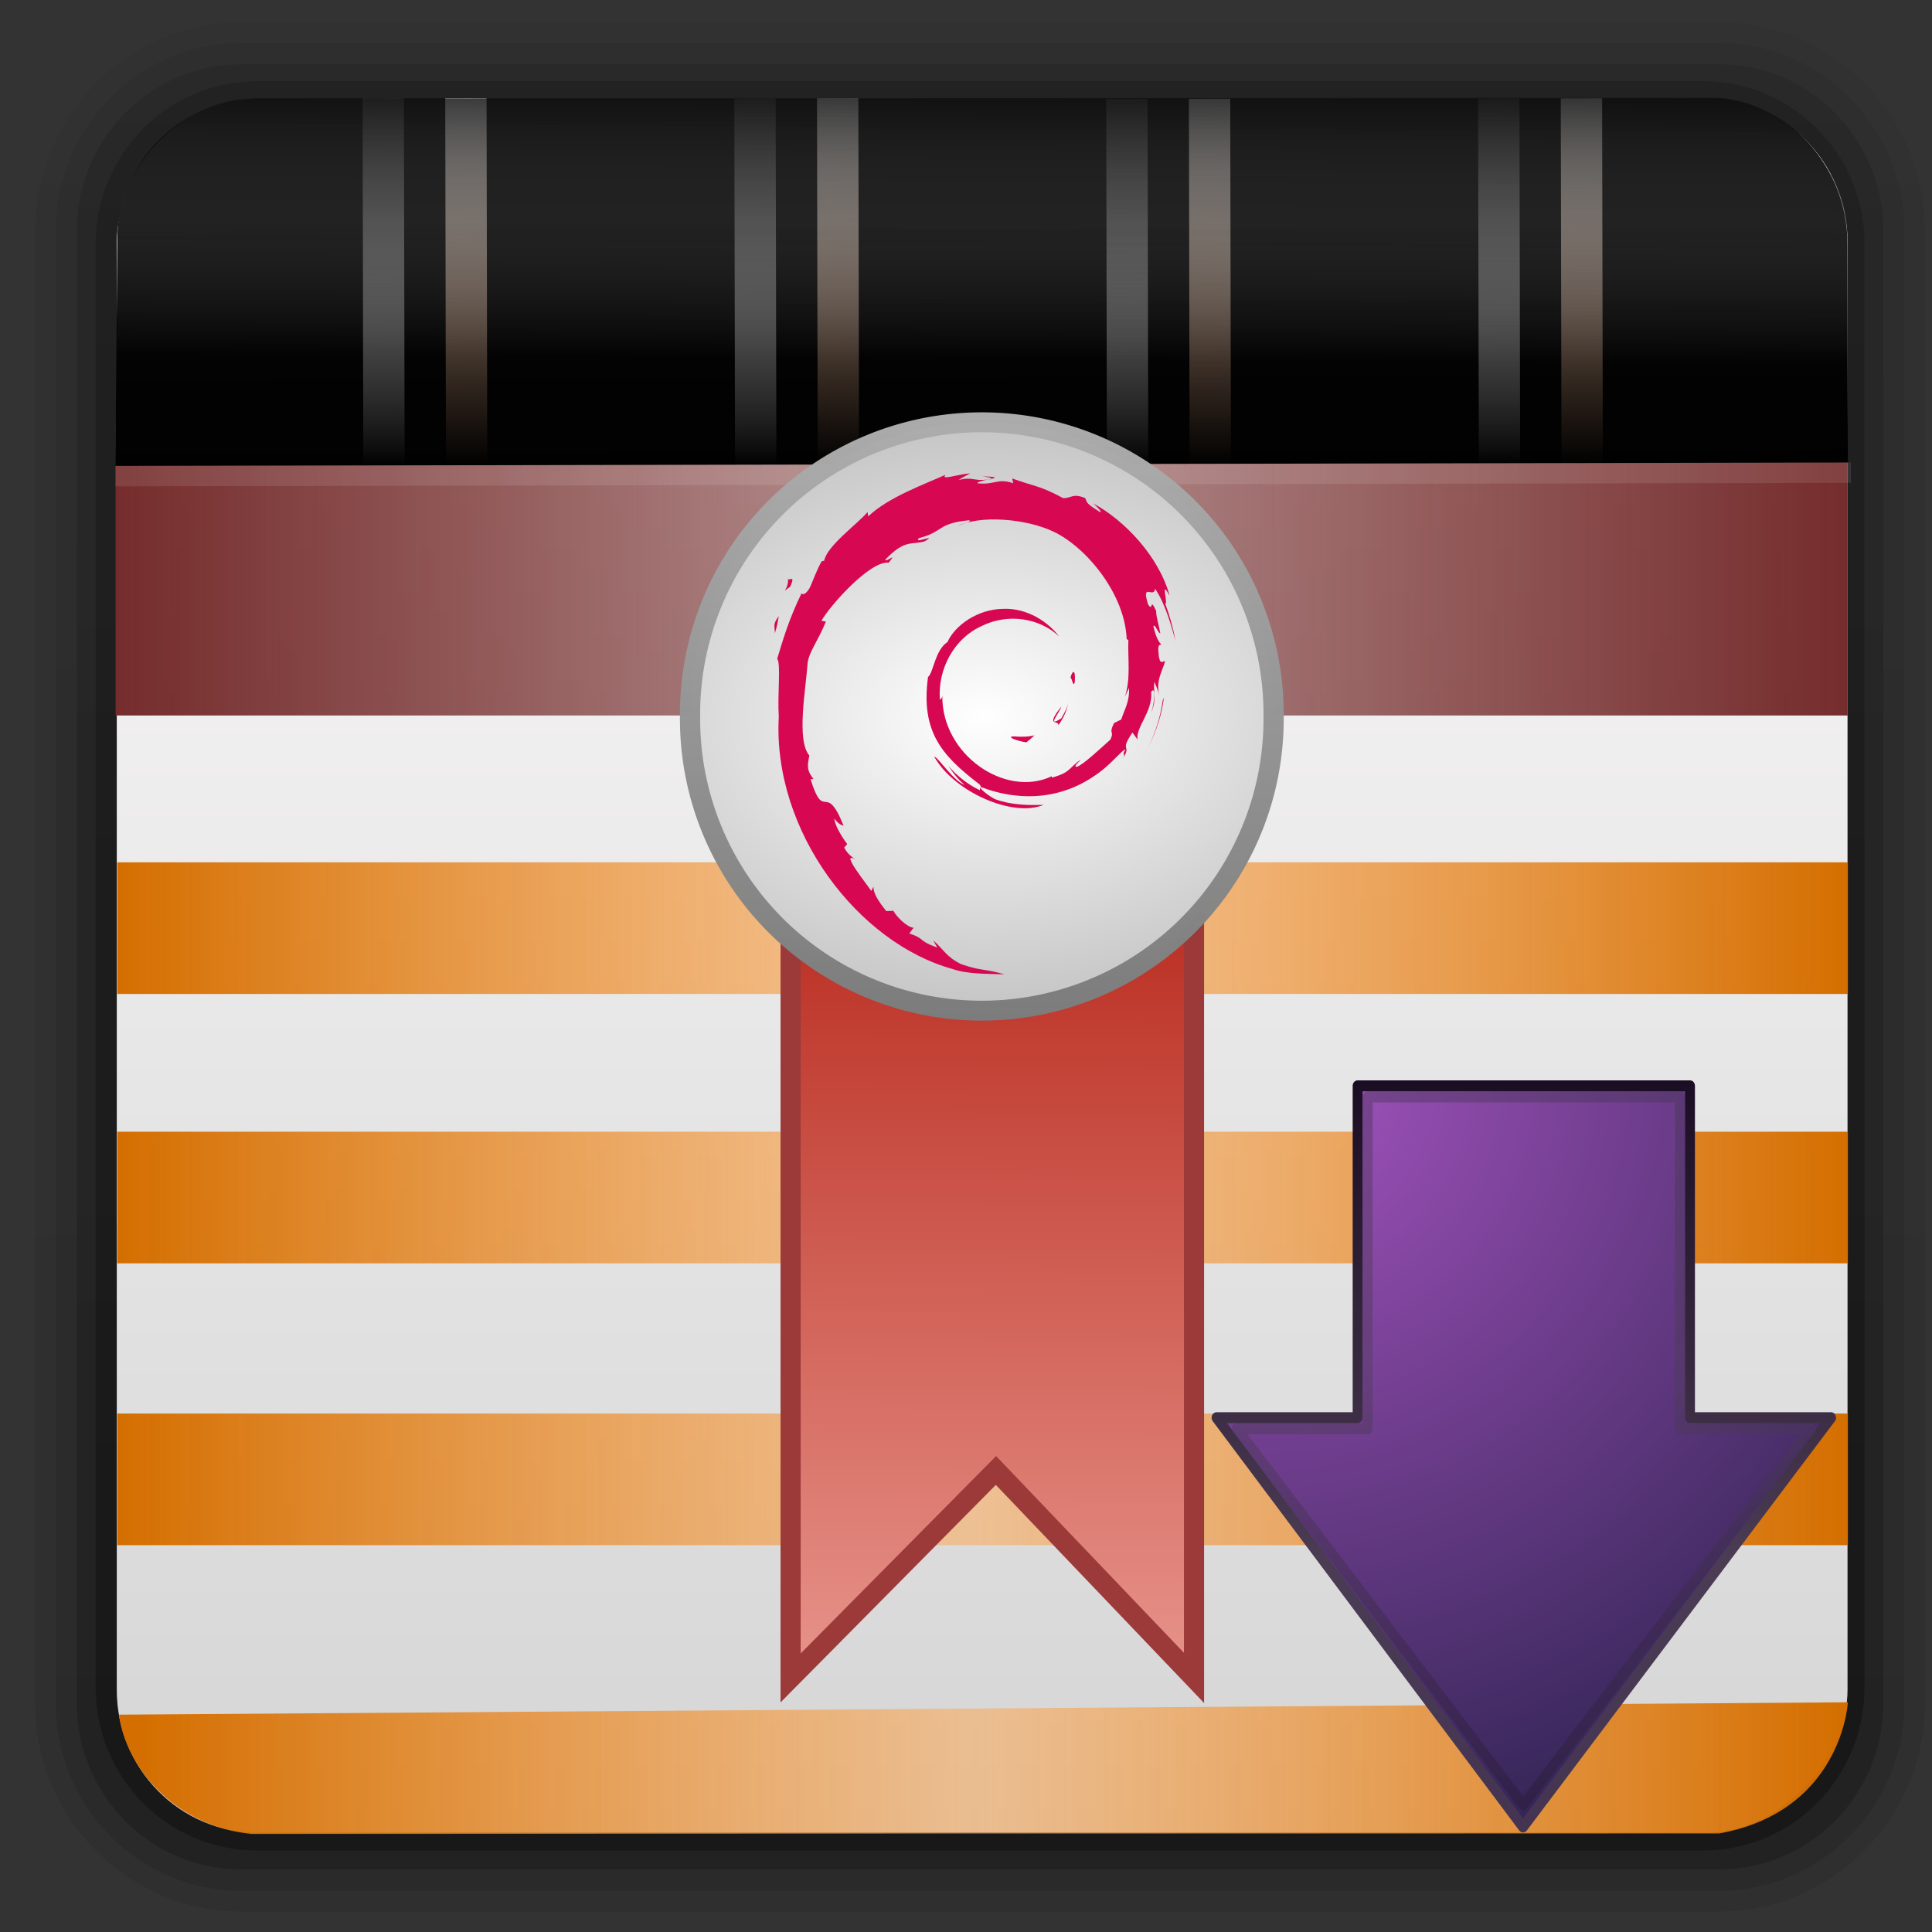 <?xml version="1.0" encoding="UTF-8" standalone="no"?>
<!-- Created with Inkscape (http://www.inkscape.org/) -->

<svg
   xmlns:i="http://ns.adobe.com/AdobeIllustrator/10.0/"
   xmlns:dc="http://purl.org/dc/elements/1.1/"
   xmlns:cc="http://creativecommons.org/ns#"
   xmlns:rdf="http://www.w3.org/1999/02/22-rdf-syntax-ns#"
   xmlns:svg="http://www.w3.org/2000/svg"
   xmlns="http://www.w3.org/2000/svg"
   xmlns:xlink="http://www.w3.org/1999/xlink"
   xmlns:sodipodi="http://sodipodi.sourceforge.net/DTD/sodipodi-0.dtd"
   xmlns:inkscape="http://www.inkscape.org/namespaces/inkscape"
   version="1.0"
   width="96"
   height="96"
   id="svg2408"
   inkscape:version="0.48.4 r9939"
   sodipodi:docname="synaptic.svg">
  <rect width="100%" height="100%" fill="#333333" stroke="none"/>
  <sodipodi:namedview
     pagecolor="#ffffff"
     bordercolor="#666666"
     borderopacity="1"
     objecttolerance="10"
     gridtolerance="10"
     guidetolerance="10"
     inkscape:pageopacity="0"
     inkscape:pageshadow="2"
     inkscape:window-width="1920"
     inkscape:window-height="1018"
     id="namedview83"
     showgrid="false"
     inkscape:zoom="16"
     inkscape:cx="55.429585"
     inkscape:cy="67.474128"
     inkscape:window-x="-8"
     inkscape:window-y="-8"
     inkscape:window-maximized="1"
     inkscape:current-layer="svg2408" />
  <defs
     id="defs2410">
    <linearGradient
       id="linearGradient3982">
      <stop
         style="stop-color:#7a7a7a;stop-opacity:1;"
         offset="0"
         id="stop3984" />
      <stop
         style="stop-color:#aeaeae;stop-opacity:0.986;"
         offset="1"
         id="stop3986" />
    </linearGradient>
    <linearGradient
       x1="45.448"
       y1="80.472"
       x2="45.448"
       y2="7.017"
       id="ButtonShadow"
       gradientUnits="userSpaceOnUse"
       gradientTransform="matrix(1.006,0,0,0.994,0,12)">
      <stop
         id="stop3750"
         style="stop-color:#000000;stop-opacity:1"
         offset="0" />
      <stop
         id="stop3752"
         style="stop-color:#000000;stop-opacity:0.588"
         offset="1" />
    </linearGradient>
    <filter
       color-interpolation-filters="sRGB"
       id="filter3174">
      <feGaussianBlur
         id="feGaussianBlur3176"
         stdDeviation="1.71" />
    </filter>
    <linearGradient
       x1="45.448"
       y1="80.472"
       x2="45.448"
       y2="5.297"
       id="linearGradient3664"
       xlink:href="#ButtonShadow"
       gradientUnits="userSpaceOnUse"
       gradientTransform="matrix(1.006,0,0,0.994,0,12)" />
    <linearGradient
       inkscape:collect="always"
       xlink:href="#ButtonShadow-0-9"
       id="linearGradient4153"
       gradientUnits="userSpaceOnUse"
       gradientTransform="matrix(1.024,0,0,-1.012,-181.753,43.69)"
       x1="32.251"
       y1="6.132"
       x2="32.251"
       y2="90.239" />
    <linearGradient
       x1="45.448"
       y1="92.54"
       x2="45.448"
       y2="7.017"
       id="ButtonShadow-0-9"
       gradientUnits="userSpaceOnUse"
       gradientTransform="matrix(1.006,0,0,0.994,100,0)">
      <stop
         id="stop3750-8-1"
         style="stop-color:#000000;stop-opacity:1"
         offset="0" />
      <stop
         id="stop3752-5-7"
         style="stop-color:#000000;stop-opacity:0.588"
         offset="1" />
    </linearGradient>
    <linearGradient
       inkscape:collect="always"
       xlink:href="#ButtonShadow-0-9"
       id="linearGradient4155"
       gradientUnits="userSpaceOnUse"
       gradientTransform="matrix(1.024,0,0,-1.012,-181.753,43.69)"
       x1="32.251"
       y1="6.132"
       x2="32.251"
       y2="90.239" />
    <linearGradient
       inkscape:collect="always"
       xlink:href="#ButtonShadow-0-9"
       id="linearGradient4157"
       gradientUnits="userSpaceOnUse"
       gradientTransform="matrix(1.024,0,0,-1.012,-181.753,43.69)"
       x1="32.251"
       y1="6.132"
       x2="32.251"
       y2="90.239" />
    <linearGradient
       inkscape:collect="always"
       xlink:href="#ButtonShadow-0-9"
       id="linearGradient4159"
       gradientUnits="userSpaceOnUse"
       gradientTransform="matrix(1.003,0,0,-0.992,-180.731,42.674)"
       x1="32.251"
       y1="6.132"
       x2="32.251"
       y2="90.239" />
    <linearGradient
       x1="58.65"
       y1="122"
       x2="58.65"
       y2="5.425"
       id="ButtonColor"
       gradientUnits="userSpaceOnUse"
       gradientTransform="matrix(1.017,0,0,1.017,-1.103,-1.103)">
      <stop
         id="stop3189"
         style="stop-color:#d5d5d5;stop-opacity:1;"
         offset="0" />
      <stop
         id="stop3191"
         style="stop-color:#fffdfd;stop-opacity:1;"
         offset="1" />
    </linearGradient>
    <linearGradient
       id="linearGradient3988">
      <stop
         style="stop-color:#752c2c;stop-opacity:1;"
         offset="0"
         id="stop3990" />
      <stop
         id="stop3996"
         offset="0.476"
         style="stop-color:#752c2c;stop-opacity:0.478;" />
      <stop
         style="stop-color:#752c2c;stop-opacity:1;"
         offset="1"
         id="stop3992" />
    </linearGradient>
    <linearGradient
       id="linearGradient3244">
      <stop
         style="stop-color:#080808;stop-opacity:1;"
         offset="0"
         id="stop3246" />
      <stop
         style="stop-color:#000000;stop-opacity:1;"
         offset="1"
         id="stop3248" />
    </linearGradient>
    <linearGradient
       inkscape:collect="always"
       xlink:href="#linearGradient3238"
       id="linearGradient4253"
       gradientUnits="userSpaceOnUse"
       gradientTransform="matrix(1.125,0,0,1,0.375,-4)"
       x1="5"
       y1="28"
       x2="21"
       y2="28" />
    <linearGradient
       id="linearGradient3238">
      <stop
         id="stop3240"
         style="stop-color:#4b4b4b;stop-opacity:1;"
         offset="0" />
      <stop
         id="stop3242"
         style="stop-color:#ffffff;stop-opacity:0;"
         offset="1" />
    </linearGradient>
    <linearGradient
       inkscape:collect="always"
       xlink:href="#linearGradient3250"
       id="linearGradient4255"
       gradientUnits="userSpaceOnUse"
       gradientTransform="matrix(1.125,0,0,1,0.375,-10)"
       x1="5"
       y1="27"
       x2="21"
       y2="27" />
    <linearGradient
       id="linearGradient3250">
      <stop
         id="stop3252"
         style="stop-color:#ffffff;stop-opacity:1;"
         offset="0" />
      <stop
         id="stop3254"
         style="stop-color:#c4875e;stop-opacity:0"
         offset="1" />
    </linearGradient>
    <linearGradient
       inkscape:collect="always"
       xlink:href="#linearGradient3238"
       id="linearGradient4257"
       gradientUnits="userSpaceOnUse"
       gradientTransform="matrix(1.125,0,0,1,0.375,-4)"
       x1="5"
       y1="28"
       x2="21"
       y2="28" />
    <linearGradient
       inkscape:collect="always"
       xlink:href="#linearGradient3250"
       id="linearGradient4259"
       gradientUnits="userSpaceOnUse"
       gradientTransform="matrix(1.125,0,0,1,0.375,-10)"
       x1="5"
       y1="27"
       x2="21"
       y2="27" />
    <linearGradient
       inkscape:collect="always"
       xlink:href="#linearGradient3238"
       id="linearGradient4261"
       gradientUnits="userSpaceOnUse"
       gradientTransform="matrix(1.125,0,0,1.027,-0.249,-46.336)"
       x1="5"
       y1="28"
       x2="21"
       y2="28" />
    <linearGradient
       inkscape:collect="always"
       xlink:href="#linearGradient3250"
       id="linearGradient4263"
       gradientUnits="userSpaceOnUse"
       gradientTransform="matrix(1.125,0,0,1.027,-0.249,-52.496)"
       x1="5"
       y1="27"
       x2="21"
       y2="27" />
    <linearGradient
       inkscape:collect="always"
       xlink:href="#linearGradient3238"
       id="linearGradient4265"
       gradientUnits="userSpaceOnUse"
       gradientTransform="matrix(1.125,0,0,1,0.375,-4)"
       x1="5"
       y1="28"
       x2="21"
       y2="28" />
    <linearGradient
       inkscape:collect="always"
       xlink:href="#linearGradient3250"
       id="linearGradient4267"
       gradientUnits="userSpaceOnUse"
       gradientTransform="matrix(1.125,0,0,1,0.375,-10)"
       x1="5"
       y1="27"
       x2="21"
       y2="27" />
    <linearGradient
       id="linearGradient4021">
      <stop
         style="stop-color:#d46e00;stop-opacity:1;"
         offset="0"
         id="stop4023" />
      <stop
         id="stop4029"
         offset="0.49"
         style="stop-color:#ffa348;stop-opacity:0.486;" />
      <stop
         style="stop-color:#d46e00;stop-opacity:1;"
         offset="1"
         id="stop4025" />
    </linearGradient>
    <linearGradient
       id="linearGradient4051">
      <stop
         style="stop-color:#ac0d00;stop-opacity:1;"
         offset="0"
         id="stop4054" />
      <stop
         style="stop-color:#ffcac3;stop-opacity:1;"
         offset="1"
         id="stop4056" />
    </linearGradient>
    <linearGradient
       id="linearGradient3294">
      <stop
         id="stop3296"
         style="stop-color:#000000;stop-opacity:1;"
         offset="0" />
      <stop
         id="stop3298"
         style="stop-color:#7d7d7d;stop-opacity:0;"
         offset="1" />
    </linearGradient>
    <radialGradient
       inkscape:collect="always"
       xlink:href="#linearGradient9937-8"
       id="radialGradient4281"
       gradientUnits="userSpaceOnUse"
       gradientTransform="matrix(0,2.493,-2.746,0,212.317,-108.886)"
       cx="65.795"
       cy="58.282"
       fx="65.795"
       fy="58.282"
       r="31" />
    <linearGradient
       x1="58.65"
       y1="122"
       x2="58.65"
       y2="5.425"
       id="linearGradient9937-8"
       gradientUnits="userSpaceOnUse"
       gradientTransform="matrix(1.017,0,0,1.017,-1.103,-1.103)">
      <stop
         id="stop9939-9"
         style="stop-color:#a957c9;stop-opacity:1;"
         offset="0" />
      <stop
         offset="0.134"
         style="stop-color:#954db1;stop-opacity:1;"
         id="stop9941-2" />
      <stop
         id="stop9943-6"
         style="stop-color:#302453;stop-opacity:1;"
         offset="1" />
    </linearGradient>
    <linearGradient
       inkscape:collect="always"
       xlink:href="#linearGradient3777-28"
       id="linearGradient4283"
       gradientUnits="userSpaceOnUse"
       gradientTransform="matrix(1.048,0,0,1.044,-13.352,-0.795)"
       x1="72.422"
       y1="122"
       x2="72.422"
       y2="53.998" />
    <linearGradient
       id="linearGradient3777-28">
      <stop
         id="stop3779-7"
         offset="0"
         style="stop-color:#443452;stop-opacity:1;" />
      <stop
         style="stop-color:#4b3c54;stop-opacity:1;"
         offset="0.362"
         id="stop3787-0" />
      <stop
         id="stop3781-12"
         offset="1"
         style="stop-color:#1b0d24;stop-opacity:1;" />
    </linearGradient>
    <linearGradient
       inkscape:collect="always"
       xlink:href="#linearGradient3777-28"
       id="linearGradient4285"
       gradientUnits="userSpaceOnUse"
       gradientTransform="matrix(1.054,0,0,1.038,-13.884,-0.45)"
       x1="83.217"
       y1="54"
       x2="82.505"
       y2="131.886" />
    <linearGradient
       id="linearGradient3247">
      <stop
         style="stop-color:#ffffff;stop-opacity:1;"
         offset="0"
         id="stop3250" />
      <stop
         style="stop-color:#929292;stop-opacity:1"
         offset="1"
         id="stop3253" />
    </linearGradient>
    <linearGradient
       inkscape:collect="always"
       xlink:href="#linearGradient3294"
       id="linearGradient3211"
       gradientUnits="userSpaceOnUse"
       gradientTransform="matrix(0.002,1.014,-1.023,0.002,113.553,-0.26)"
       x1="2.602"
       y1="63.792"
       x2="17.736"
       y2="63.911" />
    <linearGradient
       inkscape:collect="always"
       xlink:href="#linearGradient4051"
       id="linearGradient3214"
       gradientUnits="userSpaceOnUse"
       gradientTransform="matrix(1.158,0,0,1.014,-6.718,-1.349)"
       x1="48.182"
       y1="33.356"
       x2="47.797"
       y2="103.729" />
    <linearGradient
       inkscape:collect="always"
       xlink:href="#linearGradient4021"
       id="linearGradient3217"
       gradientUnits="userSpaceOnUse"
       gradientTransform="matrix(1.024,0,0,1.308,0.229,-11.863)"
       x1="5.465"
       y1="44.314"
       x2="89.465"
       y2="44.314" />
    <linearGradient
       inkscape:collect="always"
       xlink:href="#linearGradient4021"
       id="linearGradient3220"
       gradientUnits="userSpaceOnUse"
       gradientTransform="matrix(1.024,0,0,1.308,0.229,1.522)"
       x1="5.465"
       y1="44.314"
       x2="89.465"
       y2="44.314" />
    <linearGradient
       inkscape:collect="always"
       xlink:href="#linearGradient4021"
       id="linearGradient3223"
       gradientUnits="userSpaceOnUse"
       gradientTransform="matrix(1,0,0,1.014,1.31,-0.089)"
       x1="5.703"
       y1="87.61"
       x2="90.195"
       y2="87.61" />
    <linearGradient
       inkscape:collect="always"
       xlink:href="#linearGradient4021"
       id="linearGradient3226"
       gradientUnits="userSpaceOnUse"
       gradientTransform="matrix(1.024,0,0,1.308,0.229,15.526)"
       x1="5.465"
       y1="44.314"
       x2="89.465"
       y2="44.314" />
    <linearGradient
       inkscape:collect="always"
       xlink:href="#linearGradient3244"
       id="linearGradient3242"
       gradientUnits="userSpaceOnUse"
       gradientTransform="matrix(1.022,0,0,1.014,-0.347,-1.236)"
       x1="64.89"
       y1="-0.403"
       x2="64.983"
       y2="28.792" />
    <linearGradient
       inkscape:collect="always"
       xlink:href="#linearGradient3988"
       id="linearGradient3245"
       gradientUnits="userSpaceOnUse"
       gradientTransform="matrix(1.025,0,0,1.172,-0.151,-7.173)"
       x1="5.753"
       y1="30.275"
       x2="89.743"
       y2="30.275" />
    <linearGradient
       inkscape:collect="always"
       xlink:href="#ButtonColor"
       id="linearGradient3249"
       gradientUnits="userSpaceOnUse"
       gradientTransform="matrix(1.024,0,0,1.026,-0.34,-97.222)"
       x1="32.251"
       y1="6.132"
       x2="32.251"
       y2="90.239" />
    <radialGradient
       inkscape:collect="always"
       xlink:href="#linearGradient3247"
       id="radialGradient3995"
       gradientUnits="userSpaceOnUse"
       gradientTransform="matrix(2.803,-0.041,0.028,1.915,-307.921,-27.617)"
       cx="170.237"
       cy="37.83"
       fx="170.237"
       fy="37.83"
       r="14.441" />
    <linearGradient
       inkscape:collect="always"
       xlink:href="#linearGradient3982"
       id="linearGradient3997"
       x1="174.332"
       y1="54.365"
       x2="174.445"
       y2="22.323"
       gradientUnits="userSpaceOnUse" />
  </defs>
  <g
     id="layer2"
     style="display:none">
    <path
       d="M 14.969,8.803 C 13.329,8.803 12,10.085 12,11.678 L 12,19 c -3.324,0 -7,2.676 -7,6 l 0,61 c 0,3.324 2.676,6 6,6 l 74,0 c 3.324,0 6,-2.676 6,-6 l 0,-61 c 0,-3.324 -3.747,-6 -7.071,-6 l 0,-0.135 c 0,-2.389 -1.978,-4.312 -4.438,-4.312 l -43.335,0 -1.469,-2.875 C 33.954,10.253 33.359,8.803 31.719,8.803 l -16.75,0 z"
       inkscape:connector-curvature="0"
       id="rect3745"
       style="opacity:0.9;fill:url(#linearGradient3664);fill-opacity:1;fill-rule:nonzero;stroke:none;filter:url(#filter3174)" />
  </g>
  <g
     id="g4137"
     transform="matrix(1.02,0,0,1.031,183.961,53.078)">
    <path
       inkscape:connector-curvature="0"
       d="m -168.61,40.65 c -5.511,0 -10.031,-4.52 -10.031,-10.031 l 0,-71 c 0,-5.511 4.52,-10.031 10.031,-10.031 l 72,0 c 5.511,0 10.031,4.52 10.031,10.031 l 0,71 c 0,5.511 -4.52,10.031 -10.031,10.031 l -72,0 z"
       id="path3786"
       style="opacity:0.08;fill:url(#linearGradient4153);fill-opacity:1;fill-rule:nonzero;stroke:none;display:inline" />
    <path
       inkscape:connector-curvature="0"
       d="m -168.61,39.65 c -4.972,0 -9.031,-4.06 -9.031,-9.031 l 0,-71 c 0,-4.972 4.06,-9.031 9.031,-9.031 l 72,0 c 4.972,0 9.031,4.06 9.031,9.031 l 0,71 c 0,4.972 -4.06,9.031 -9.031,9.031 l -72,0 z"
       id="path3778"
       style="opacity:0.1;fill:url(#linearGradient4155);fill-opacity:1;fill-rule:nonzero;stroke:none;display:inline" />
    <path
       inkscape:connector-curvature="0"
       d="m -168.61,38.619 c -4.409,0 -8,-3.591 -8,-8 l 0,-71 c 0,-4.409 3.591,-8 8,-8 l 72,0 c 4.409,0 8,3.591 8,8 l 0,71 c 0,4.409 -3.591,8 -8,8 l -72,0 z"
       id="path3770"
       style="opacity:0.2;fill:url(#linearGradient4157);fill-opacity:1;fill-rule:nonzero;stroke:none;display:inline" />
    <rect
       ry="7.191"
       rx="12"
       y="-17.68"
       x="-179.928"
       height="7.191"
       width="8.341"
       id="rect3984-5"
       style="fill:none;stroke:none" />
    <path
       style="opacity:0.3;fill:url(#linearGradient4159);fill-opacity:1;fill-rule:nonzero;stroke:none;display:inline"
       id="path3365"
       d="m -167.861,37.703 c -4.317,0 -7.834,-3.52 -7.834,-7.841 l 0,-69.589 c 0,-4.322 3.516,-7.841 7.834,-7.841 l 70.502,0 c 4.317,0 7.834,3.52 7.834,7.841 l 0,69.589 c 0,4.322 -3.516,7.841 -7.834,7.841 l -70.502,0 z"
       inkscape:connector-curvature="0" />
  </g>
  <rect
     width="86"
     height="86.149"
     rx="7"
     ry="7.095"
     x="5.803"
     y="-91.068"
     transform="scale(1,-1)"
     id="rect4163"
     style="fill:url(#linearGradient3249);fill-opacity:1;fill-rule:nonzero;stroke:none;display:inline" />
  <rect
     ry="7.288"
     rx="12"
     y="23.89"
     x="5.553"
     height="7.288"
     width="8.341"
     id="rect4165"
     style="fill:none;stroke:none" />
  <rect
     ry="0"
     rx="0"
     y="21.058"
     x="5.744"
     height="14.494"
     width="86.063"
     id="rect4167"
     style="fill:url(#linearGradient3245);fill-opacity:1;stroke:none" />
  <path
     sodipodi:nodetypes="cscsccc"
     inkscape:connector-curvature="0"
     style="fill:url(#linearGradient3242);fill-opacity:1;fill-rule:nonzero;stroke:none;display:inline"
     id="path4169"
     d="M 91.793,12.098 C 91.822,8.255 88.715,4.899 85.057,4.899 L 12.78,4.896 C 8.368,5.049 5.863,8.627 5.835,11.791 L 5.734,23.151 91.818,22.984 z" />
  <g
     id="g4171"
     transform="matrix(0.002,1.014,-1.027,0.002,96.028,-1.234)">
    <rect
       style="fill:url(#linearGradient4253);fill-opacity:1;fill-rule:nonzero;stroke:none"
       id="rect4173"
       y="20"
       x="6"
       height="2"
       width="18" />
    <rect
       style="fill:url(#linearGradient4255);fill-opacity:1;fill-rule:nonzero;stroke:none"
       id="rect4175"
       y="16"
       x="6"
       height="2"
       width="18" />
  </g>
  <g
     id="g4177"
     transform="matrix(0.002,1.014,-1.027,0.002,77.549,-1.21)">
    <rect
       style="fill:url(#linearGradient4257);fill-opacity:1;fill-rule:nonzero;stroke:none"
       id="rect4179"
       y="20"
       x="6"
       height="2"
       width="18" />
    <rect
       style="fill:url(#linearGradient4259);fill-opacity:1;fill-rule:nonzero;stroke:none"
       id="rect4181"
       y="16"
       x="6"
       height="2"
       width="18" />
  </g>
  <g
     transform="matrix(1,0,0,1.014,-1.638,-0.513)"
     id="g4183">
    <rect
       style="fill:url(#linearGradient4261);fill-opacity:1;fill-rule:nonzero;stroke:none"
       id="rect4185"
       y="-21.697"
       x="5.376"
       height="2.053"
       width="18"
       transform="matrix(0.002,1,-1,0.002,0,0)" />
    <rect
       style="fill:url(#linearGradient4263);fill-opacity:1;fill-rule:nonzero;stroke:none"
       id="rect4187"
       y="-25.804"
       x="5.376"
       height="2.053"
       width="18"
       transform="matrix(0.002,1,-1,0.002,0,0)" />
  </g>
  <g
     id="g4189"
     transform="matrix(0.002,1.014,-1.027,0.002,59.07,-1.226)">
    <rect
       style="fill:url(#linearGradient4265);fill-opacity:1;fill-rule:nonzero;stroke:none"
       id="rect4191"
       y="20"
       x="6"
       height="2"
       width="18" />
    <rect
       style="fill:url(#linearGradient4267);fill-opacity:1;fill-rule:nonzero;stroke:none"
       id="rect4193"
       y="16"
       x="6"
       height="2"
       width="18" />
  </g>
  <rect
     transform="matrix(0.002,1,-1,0.002,0,0)"
     style="opacity:0.1;fill:#ffffff;fill-opacity:1;stroke:none"
     id="rect4195"
     y="-91.924"
     x="23.162"
     height="86.237"
     width="1.014" />
  <rect
     y="70.238"
     x="5.824"
     height="6.542"
     width="85.996"
     id="rect4197"
     style="fill:url(#linearGradient3226);fill-opacity:1;fill-rule:nonzero;stroke:none" />
  <path
     sodipodi:nodetypes="ccccc"
     inkscape:connector-curvature="0"
     id="path4199"
     d="m 5.912,85.201 85.91,-0.616 c -0.125,1.478 -1.203,5.581 -6.384,6.517 l -72.941,0.026 c -3.833,-0.378 -6.257,-3.344 -6.585,-5.926 z"
     style="fill:url(#linearGradient3223);fill-opacity:1;stroke:none" />
  <rect
     style="fill:url(#linearGradient3220);fill-opacity:1;fill-rule:nonzero;stroke:none"
     id="rect4201"
     width="85.996"
     height="6.542"
     x="5.824"
     y="56.234" />
  <rect
     y="42.848"
     x="5.824"
     height="6.542"
     width="85.996"
     id="rect4203"
     style="fill:url(#linearGradient3217);fill-opacity:1;fill-rule:nonzero;stroke:none" />
  <path
     sodipodi:nodetypes="cccccc"
     inkscape:connector-curvature="0"
     id="path4205"
     d="m 39.285,35.61 0,47.765 10.204,-10.308 9.841,10.308 0,-47.825 z"
     style="fill:url(#linearGradient3214);fill-opacity:1;stroke:#9c3a3a;stroke-opacity:1" />
  <path
     sodipodi:nodetypes="cscsccc"
     d="M 91.77,11.627 C 91.915,8.67 88.665,4.861 85.189,4.862 L 12.527,4.896 C 9.127,4.903 5.856,8.221 5.863,11.59 l -0.072,8.59 85.996,-4.06e-4 z"
     id="path4207"
     style="fill:url(#linearGradient3211);fill-opacity:1;fill-rule:nonzero;stroke:none;display:inline"
     inkscape:connector-curvature="0" />
  <g
     id="g4209"
     transform="matrix(0.463,0,0,0.512,37.049,25.912)">
    <g
       id="g4211"
       transform="matrix(1.031,0,0,1.028,2.163,-2.902)">
      <path
         d="M 110.892,87.431 78.828,126.071 46.924,87.431 l 14.685,0 0,-31.331 34.597,0 0,31.331 14.685,0 z"
         id="path4213"
         style="fill:url(#radialGradient4281);fill-opacity:1;fill-rule:nonzero;stroke:url(#linearGradient4283);stroke-width:1.031;stroke-linecap:round;stroke-linejoin:round;stroke-miterlimit:4;stroke-opacity:1;stroke-dasharray:none;stroke-dashoffset:0;marker:none;visibility:visible;display:inline;overflow:visible"
         inkscape:connector-curvature="0" />
      <path
         d="m 62.658,57.152 c 0,0 0,31.323 0,31.323 0,0 -13.637,0 -13.637,0 0,0 29.821,35.499 29.821,35.499 0,0 29.953,-35.499 29.953,-35.499 0,0 -13.637,0 -13.637,0 0,0 0,-31.323 0,-31.323 0,0 -32.501,0 -32.501,0 z"
         id="path4215"
         style="opacity:0.4;fill:none;stroke:url(#linearGradient4285);stroke-width:1.031;stroke-linecap:round;stroke-linejoin:round;stroke-miterlimit:4;stroke-opacity:1;stroke-dasharray:none;stroke-dashoffset:0;marker:none;visibility:visible;display:inline;overflow:visible"
         inkscape:connector-curvature="0" />
    </g>
  </g>
  <path
     sodipodi:type="arc"
     style="fill:url(#radialGradient3995);fill-opacity:1;fill-rule:nonzero;stroke:url(#linearGradient3997);stroke-opacity:1"
     id="path4219"
     sodipodi:cx="170.23729"
     sodipodi:cy="37.830505"
     sodipodi:rx="14.440679"
     sodipodi:ry="14.644069"
     d="m 184.678,37.831 a 14.441,14.644 0 1 1 -28.881,0 14.441,14.644 0 1 1 28.881,0 z"
     transform="matrix(1.004,0,0,0.99,-122.132,-1.851)" />
  <g
     transform="matrix(0.275,0,0,0.278,33.619,23.345)"
     id="g4221">
    <path
       style="fill:#d70751"
       inkscape:connector-curvature="0"
       id="path4223"
       d="m 60.969,47.645 c -1.494,0.02 0.281,0.768 2.232,1.069 0.541,-0.422 1.027,-0.846 1.463,-1.26 -1.213,0.297 -2.449,0.304 -3.695,0.191"
       i:knockout="Off" />
    <path
       style="fill:#d70751"
       inkscape:connector-curvature="0"
       id="path4225"
       d="m 68.986,45.646 c 0.893,-1.229 1.541,-2.573 1.77,-3.963 -0.201,0.99 -0.736,1.845 -1.244,2.749 -2.793,1.759 -0.264,-1.044 -0.002,-2.111 -3.002,3.783 -0.414,2.268 -0.524,3.325"
       i:knockout="Off" />
    <path
       style="fill:#d70751"
       inkscape:connector-curvature="0"
       id="path4227"
       d="m 71.949,37.942 c 0.182,-2.691 -0.529,-1.839 -0.768,-0.814 0.278,0.146 0.499,1.898 0.768,0.814"
       i:knockout="Off" />
    <path
       style="fill:#d70751"
       inkscape:connector-curvature="0"
       id="path4229"
       d="m 55.301,1.163 c 0.798,0.142 1.724,0.252 1.591,0.443 0.876,-0.193 1.073,-0.367 -1.591,-0.443"
       i:knockout="Off" />
    <path
       style="fill:#d70751"
       inkscape:connector-curvature="0"
       id="path4231"
       d="M 56.893,1.606 56.332,1.723 56.855,1.675 56.893,1.606"
       i:knockout="Off" />
    <path
       style="fill:#d70751"
       inkscape:connector-curvature="0"
       id="path4233"
       d="m 81.762,38.962 c 0.09,2.416 -0.705,3.59 -1.424,5.666 l -1.293,0.643 c -1.057,2.054 0.105,1.304 -0.652,2.937 -1.652,1.467 -5.006,4.589 -6.08,4.875 -0.785,-0.017 0.531,-0.926 0.703,-1.281 -2.209,1.516 -1.773,2.276 -5.152,3.199 L 67.766,54.78 c -8.33,3.92 -19.902,-3.847 -19.75,-14.443 -0.088,0.672 -0.253,0.504 -0.437,0.774 -0.43,-5.451 2.518,-10.926 7.49,-13.165 4.863,-2.406 10.564,-1.42 14.045,1.829 -1.912,-2.506 -5.721,-5.163 -10.232,-4.917 -4.421,0.072 -8.558,2.881 -9.938,5.932 -2.264,1.425 -2.528,5.496 -3.514,6.242 -1.329,9.76 2.497,13.975 8.97,18.936 1.016,0.686 0.286,0.791 0.422,1.313 -2.15,-1.006 -4.118,-2.526 -5.738,-4.387 0.86,1.257 1.787,2.479 2.986,3.439 -2.029,-0.685 -4.738,-4.913 -5.527,-5.085 3.495,6.258 14.178,10.975 19.775,8.634 -2.59,0.096 -5.879,0.053 -8.787,-1.022 -1.225,-0.629 -2.884,-1.93 -2.587,-2.173 7.636,2.851 15.522,2.158 22.128,-3.137 1.682,-1.31 3.518,-3.537 4.049,-3.567 -0.799,1.202 0.137,0.578 -0.477,1.639 1.672,-2.701 -0.729,-1.1 1.73,-4.664 l 0.908,1.25 c -0.34,-2.244 2.785,-4.966 2.467,-8.512 0.717,-1.084 0.799,1.168 0.039,3.662 1.055,-2.767 0.279,-3.212 0.549,-5.496 0.291,0.768 0.678,1.583 0.875,2.394 -0.688,-2.675 0.703,-4.503 1.049,-6.058 -0.342,-0.15 -1.061,1.182 -1.227,-1.976 0.025,-1.372 0.383,-0.719 0.52,-1.057 -0.268,-0.155 -0.975,-1.207 -1.404,-3.224 0.309,-0.475 0.832,1.229 1.256,1.298 -0.273,-1.603 -0.742,-2.826 -0.762,-4.057 -1.24,-2.59 -0.439,0.346 -1.443,-1.112 -1.32,-4.114 1.094,-0.955 1.258,-2.823 1.998,2.895 3.137,7.385 3.662,9.244 -0.4,-2.267 -1.045,-4.464 -1.834,-6.589 0.609,0.257 -0.979,-4.663 0.791,-1.405 C 87.189,15.552 81,9.062 75.305,6.018 76,6.655 76.879,7.455 76.565,7.581 73.731,5.896 74.229,5.763 73.823,5.051 71.518,4.112 71.364,5.128 69.839,5.053 65.489,2.745 64.651,2.99 60.648,1.546 L 60.83,2.398 C 57.949,1.438 57.473,2.76 54.36,2.4 54.171,2.253 55.358,1.864 56.336,1.723 53.55,2.091 53.68,1.173 50.954,1.824 51.625,1.353 52.337,1.04 53.053,0.64 50.782,0.778 47.629,1.962 48.602,0.884 44.897,2.538 38.316,4.859 34.623,8.322 L 34.507,7.546 c -1.692,2.031 -7.379,6.066 -7.832,8.699 l -0.453,0.105 c -0.879,1.491 -1.45,3.18 -2.148,4.713 -1.151,1.963 -1.688,0.756 -1.524,1.064 -2.265,4.592 -3.392,8.45 -4.363,11.616 0.692,1.035 0.017,6.232 0.278,10.391 -1.136,20.544 14.418,40.489 31.42,45.093 2.492,0.893 6.197,0.861 9.349,0.949 -3.718,-1.064 -4.198,-0.563 -7.822,-1.826 -2.613,-1.232 -3.185,-2.637 -5.037,-4.244 l 0.733,1.295 c -3.63,-1.285 -2.111,-1.59 -5.065,-2.525 l 0.783,-1.021 c -1.177,-0.09 -3.117,-1.982 -3.647,-3.033 l -1.288,0.051 c -1.546,-1.906 -2.371,-3.283 -2.31,-4.35 l -0.416,0.742 c -0.471,-0.809 -5.691,-7.158 -2.983,-5.68 -0.503,-0.458 -1.172,-0.747 -1.897,-2.066 l 0.551,-0.629 c -1.301,-1.677 -2.398,-3.826 -2.314,-4.542 0.695,0.938 1.177,1.114 1.655,1.275 -3.291,-8.164 -3.476,-0.449 -5.967,-8.31 l 0.526,-0.042 c -1.141,-1.479 -1.187,-2.144 -0.744,-4.204 -2.368,-2.736 -0.662,-11.645 -0.319,-16.53 0.235,-1.986 1.977,-4.101 3.3,-7.418 l -0.806,-0.138 c 1.542,-2.688 8.802,-10.799 12.166,-10.383 1.629,-2.046 -0.324,-0.008 -0.643,-0.522 3.579,-3.703 4.704,-2.616 7.119,-3.283 2.603,-1.545 -2.235,0.604 -1.001,-0.589 4.503,-1.149 3.19,-2.614 9.063,-3.197 0.62,0.352 -1.437,0.544 -1.953,1.001 3.75,-1.836 11.869,-1.417 17.145,1.018 6.117,2.861 12.994,11.314 13.266,19.267 l 0.309,0.083 c -0.156,3.162 0.484,6.819 -0.627,10.177 l 0.751,-1.591"
       i:knockout="Off"
       sodipodi:nodetypes="ccccccccccccccccccccccccccccccccccccccccccccccccccccccccccccccccccccccccccccccccccccccccccccccc" />
    <path
       style="fill:#d70751"
       inkscape:connector-curvature="0"
       id="path4239"
       d="m 88.063,40.675 -0.219,0.552 c -0.402,2.858 -1.273,5.686 -2.605,8.309 1.472,-2.767 2.421,-5.794 2.824,-8.861"
       i:knockout="Off" />
    <path
       style="fill:#d70751"
       inkscape:connector-curvature="0"
       id="path4243"
       d="m 20.127,19.308 c 0.233,2.154 -1.62,2.991 0.41,1.569 1.09,-2.454 -0.424,-0.677 -0.41,-1.569"
       i:knockout="Off" />
    <path
       style="fill:#d70751"
       inkscape:connector-curvature="0"
       id="path4245"
       d="m 17.739,29.282 c 0.469,-1.437 0.553,-2.299 0.732,-3.132 -1.293,1.654 -0.596,2.007 -0.732,3.132"
       i:knockout="Off" />
  </g>
</svg>
